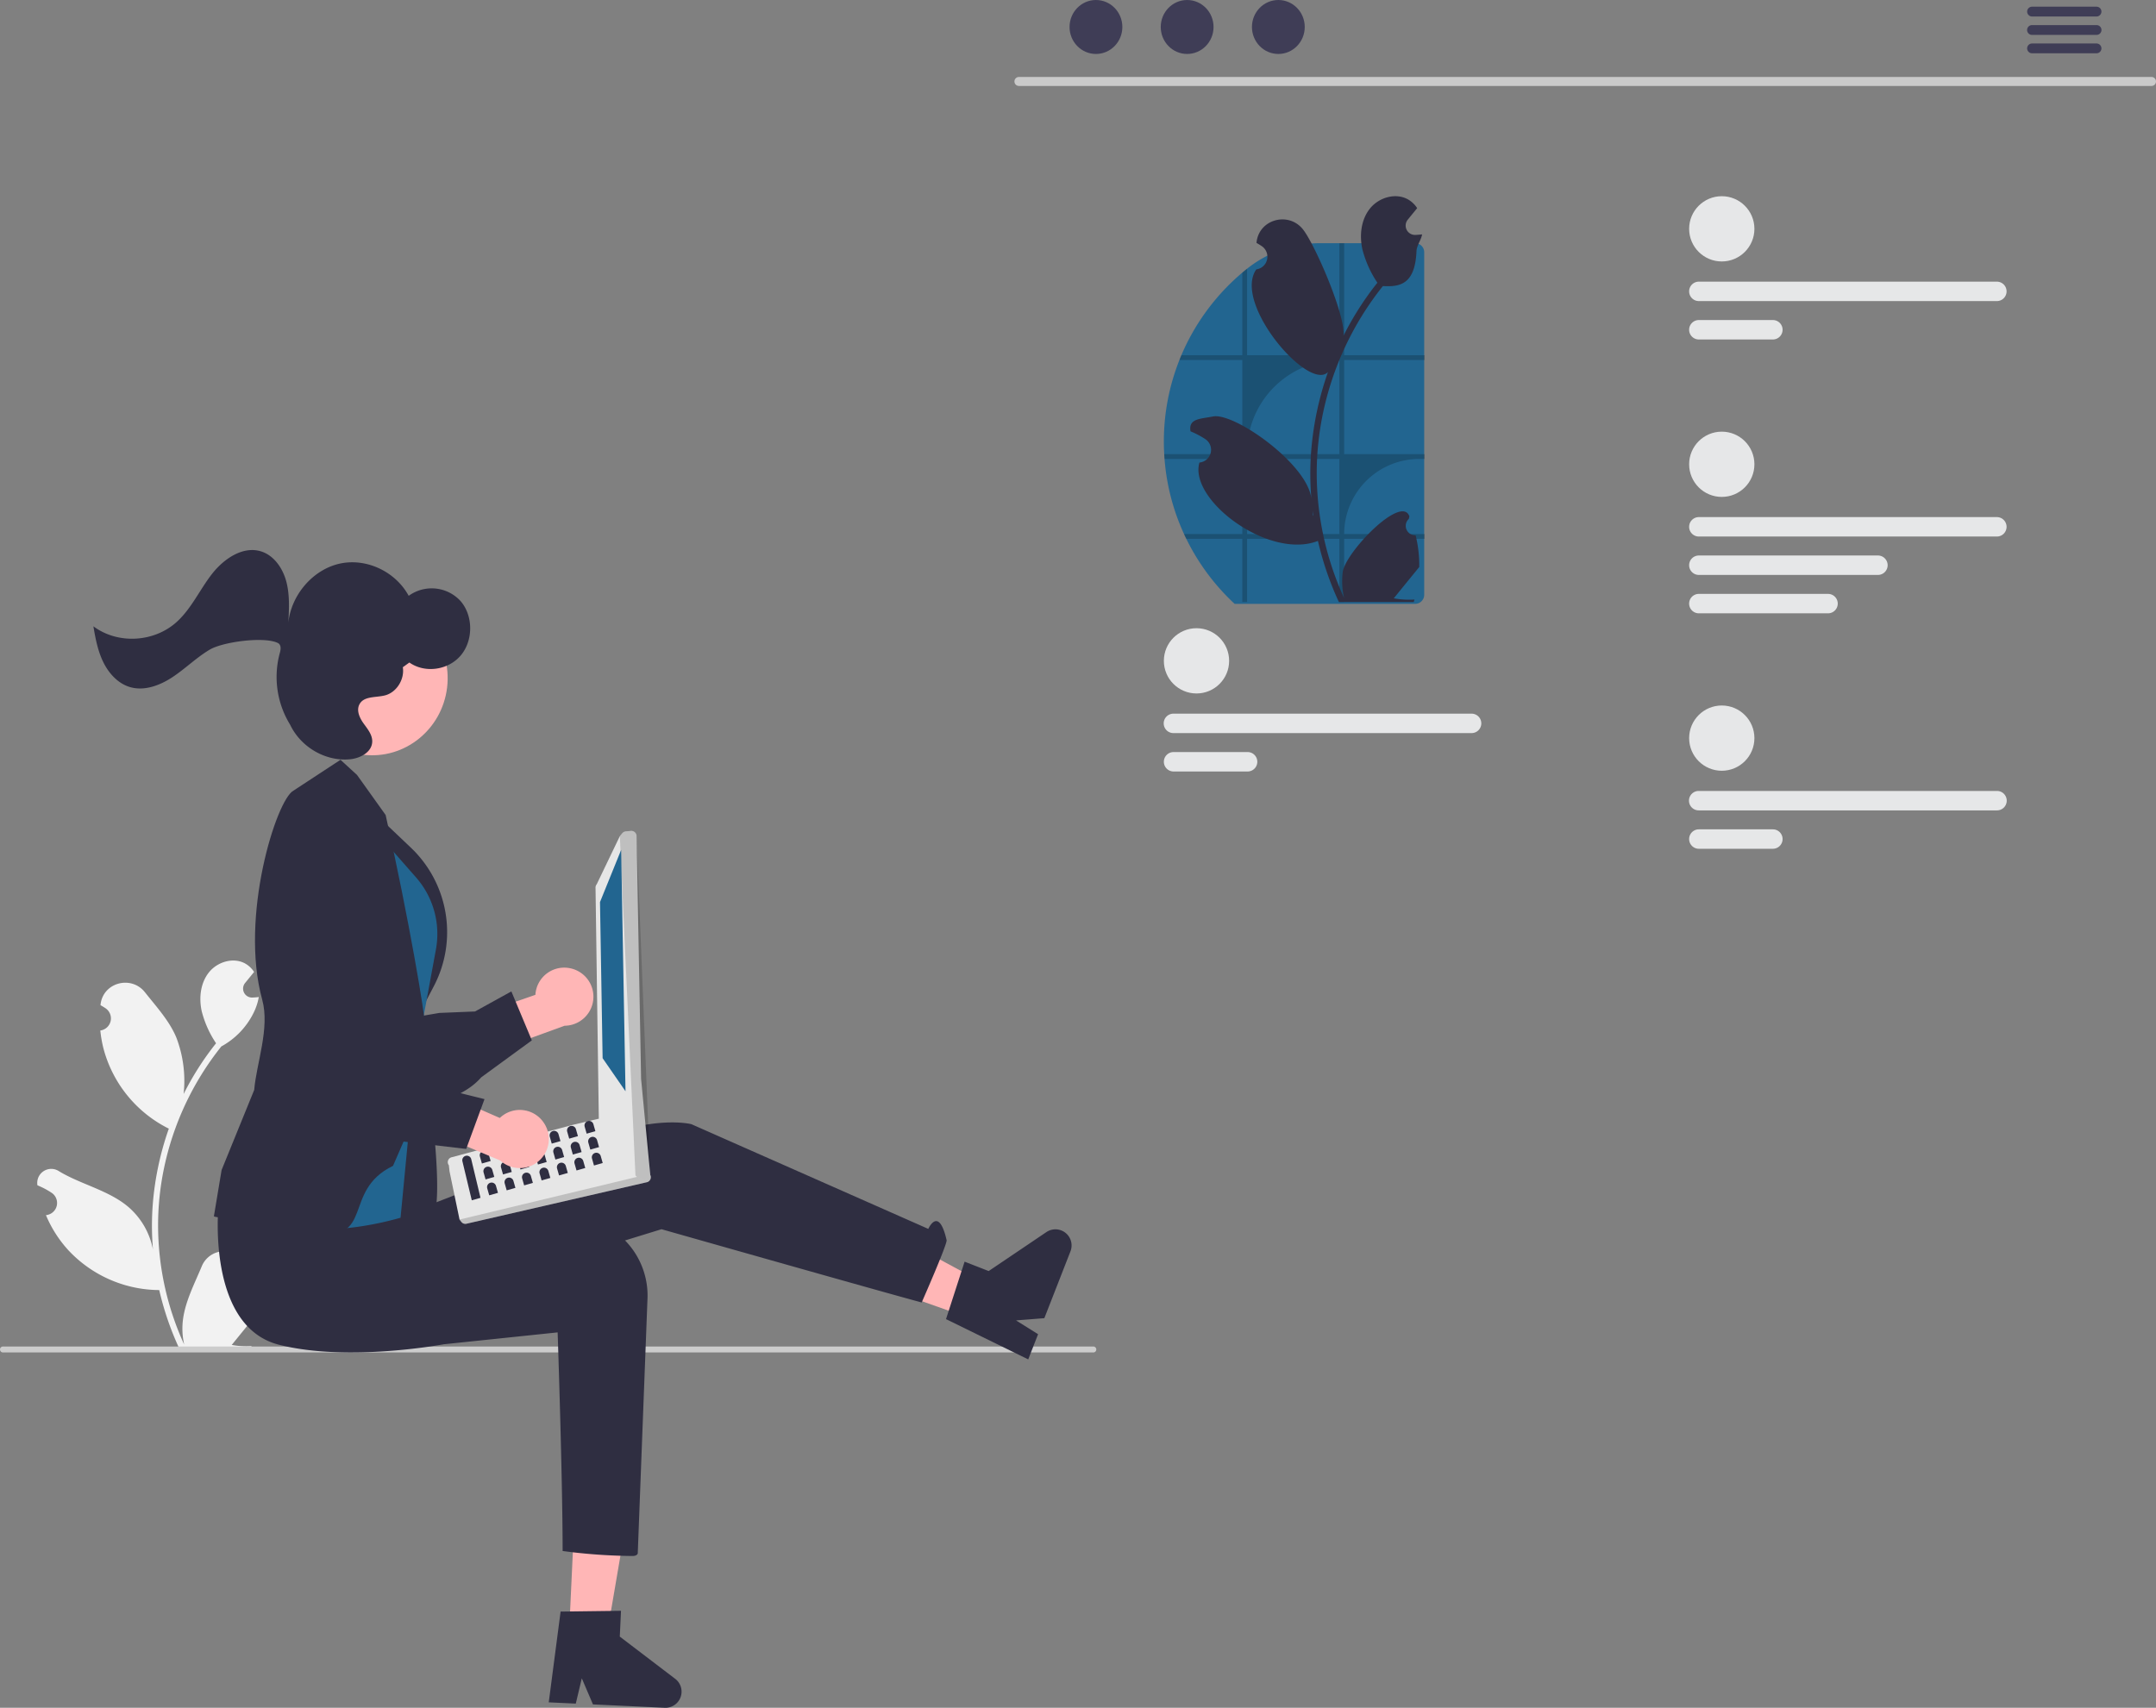 <svg xmlns="http://www.w3.org/2000/svg" data-name="Layer 1" width="864.67" height="685.078"><rect width="100%" height="100%" fill="#808080" stroke="none"/><path d="M101.306 515.34a3.613 3.613 0 0 1-2.619-6.263l.248-.985-.098-.236a9.703 9.703 0 0 0-17.899.067c-2.927 7.05-6.654 14.113-7.572 21.567a28.706 28.706 0 0 0 .504 9.873 115.086 115.086 0 0 1-10.469-47.8 111.08 111.08 0 0 1 .689-12.391q.57-5.06 1.584-10.048a116.42 116.42 0 0 1 23.087-49.341 30.983 30.983 0 0 0 12.885-13.369 23.634 23.634 0 0 0 2.15-6.458 29.36 29.36 0 0 1-1.893.175l-.596.03-.074.004a3.58 3.58 0 0 1-2.94-5.832l.813-1c.412-.514.833-1.018 1.245-1.532a1.785 1.785 0 0 0 .133-.155c.473-.586.946-1.162 1.42-1.748a10.352 10.352 0 0 0-3.394-3.28c-4.741-2.777-11.282-.854-14.706 3.435-3.435 4.288-4.083 10.304-2.89 15.662a41.485 41.485 0 0 0 5.739 12.793c-.258.329-.525.648-.782.977a117.172 117.172 0 0 0-12.23 19.375 48.71 48.71 0 0 0-2.908-22.625c-2.783-6.715-8-12.37-12.595-18.175-5.518-6.973-16.835-3.93-17.807 4.91l-.027.256q1.023.578 2.004 1.226a4.901 4.901 0 0 1-1.976 8.919l-.1.015a48.767 48.767 0 0 0 1.285 7.292 50.21 50.21 0 0 0 25 31.468c.401.206.792.411 1.193.607a119.598 119.598 0 0 0-6.438 30.296 113.435 113.435 0 0 0 .082 18.315l-.03-.216a29.974 29.974 0 0 0-10.233-17.307c-7.874-6.469-19-8.851-27.494-14.05a5.625 5.625 0 0 0-8.616 5.472l.035.227a32.928 32.928 0 0 1 3.692 1.78q1.023.577 2.004 1.225a4.901 4.901 0 0 1-1.976 8.92l-.1.014-.206.031a48.808 48.808 0 0 0 8.978 14.058 50.254 50.254 0 0 0 36.445 15.992h.01a119.562 119.562 0 0 0 8.032 23.447h28.692c.103-.32.196-.648.288-.967a32.599 32.599 0 0 1-7.94-.473c2.13-2.612 4.258-5.245 6.387-7.857a1.78 1.78 0 0 0 .134-.154c1.08-1.337 2.17-2.664 3.25-4v-.002a47.75 47.75 0 0 0-1.399-12.164Z" fill="#f2f2f2"/><path d="M439.67 541.344a1.186 1.186 0 0 1-1.19 1.19H1.19a1.19 1.19 0 0 1 0-2.38h437.29a1.187 1.187 0 0 1 1.19 1.19Z" fill="#ccc"/><path d="M228.982 388.484a11.583 11.583 0 0 0-14.259 10.59l-24.999 8.7 1.582 16.48 35.13-12.781a11.646 11.646 0 0 0 2.546-22.99Z" fill="#ffb6b6"/><path d="M188.24 436.387c-9.94 6.928-27.452 10.472-51.285 10.31a9.53 9.53 0 0 1-7.027-3.064c-6.377-6.641-6.128-21.8-6.088-23.264l-6.99-26.343c-.15-.402-4.019-11.211-.083-18.76a12.369 12.369 0 0 1 8.226-6.268c14.782-3.922 28.678 35.647 30.444 40.876l20.745-3.533 14.327-.59 14.575-8.045 8.207 19.64-20.309 14.841a25.664 25.664 0 0 1-4.742 4.2Z" fill="#2f2e41"/><path fill="#ffb6b6" d="m228.268 654.202 15.281.714 10.026-58.601-22.553-1.054-2.754 58.941z"/><path d="m224.831 646.486 24.223-.312-.484 10.35 22.224 16.935a6.472 6.472 0 0 1-4.224 11.612l-28.759-1.345-4.478-10.469-2.414 10.147-10.843-.507Z" fill="#2f2e41"/><path fill="#ffb6b6" d="m387.812 528.378 5.567-14.249-52.311-28.253-26.426 16.61 73.17 25.892z"/><path d="m379.402 529.165 7.457-23.049 9.65 3.77 23.157-15.635a6.472 6.472 0 0 1 9.65 7.719l-10.478 26.816-11.352.892 8.84 5.535-3.95 10.11ZM87.296 485.97s6.346 40.516 36.346 43.516 57.654-10.516 57.654-10.516l84-25.87s89.346 25.386 104.346 29.386c0 0 10.347-23.484 10-25-3.19-13.958-7.346-4.516-7.346-4.516l-95-42s-15-4-41 7-95.654 37.516-95.654 37.516Z" fill="#2f2e41"/><path d="M87.642 483.486s-5.003 48.537 24.22 55.952c27.78 7.048 66.099-.182 66.099-.182l45.681-4.77s2 58.696 2 87.696a220.258 220.258 0 0 0 28 2c2 0 2.133-1.048 2.133-1.048l3.873-101.444a31.658 31.658 0 0 0-32.755-33.585q-3.234.124-6.786.458c-28.102 2.695-62.99-3.034-62.99-3.034Z" fill="#2f2e41"/><path d="M168.7 413.075s11.864 71.743 3.847 77.47-19.013 5.75-19.013 5.75l-2.556-39.612Zm-19.787-88.112 15.863 15.074a46.752 46.752 0 0 1 9.2 55.603l-7.583 14.46Z" fill="#2f2e41"/><path d="m145.366 327.498 21.494 24.482a34.355 34.355 0 0 1 8.362 19.197 34.355 34.355 0 0 1-.391 9.684l-8.1 44.034-6.089 63.591s-47.003 14.242-51.814-7.75 36.538-153.238 36.538-153.238Z" fill="#226590"/><path d="M125.19 494.463c-30.897-5.15-38.466-6.172-38.938-6.352l-.472-.18 3.097-18.584 13.078-32.135c.85-10.512 6.357-24.754 3.206-36.194-9.16-33.257 5.723-80.253 12.53-83.853l18.868-12.37 6.624 6.072 11.484 16.077c9.45 42.091 15.975 81.323 15.658 83.721l-5.832 41.207-6.872 15.806c-20.848 10.06-6.829 31.051-32.43 26.785Z" fill="#2f2e41"/><path d="m181.131 464.232 48.514-12.98 4.272-1.012 3.046-.724 3.55-.839.028-.006a2.013 2.013 0 0 1 1.507.25l18.013 21.598a1.59 1.59 0 0 1 .424.38.714.714 0 0 1 .128.135 2.056 2.056 0 0 1-1.159 3.21L187.081 490.9a2.039 2.039 0 0 1-2.049-.724l-.734-.952-4.005-19.285-.285-2.505a1.996 1.996 0 0 1-.376-.787 2.028 2.028 0 0 1 1.5-2.415Z" fill="#e6e6e6"/><path d="m351.963 596.683.738.955a2.038 2.038 0 0 0 2.044.724l72.376-16.656a2.052 2.052 0 0 0 1.156-3.208.611.611 0 0 0-.126-.135Z" transform="translate(-167.665 -107.46)" opacity=".17" style="isolation:isolate"/><path d="m240.151 448.536-1.31-92.265a2.106 2.106 0 0 1 .468-1.542l9.274-19.3.963-1.171a2.132 2.132 0 0 1 1.425-.754l2.019-.188a2.107 2.107 0 0 1 2.302 1.89l1.818 97.624.002.007.9 9.4 1.068 11.162.003.014 1.666 17.366a2.062 2.062 0 0 1-.557 1.637 2.091 2.091 0 0 1-1.585.679l-1.313-.027a2.14 2.14 0 0 1-1.364-.537l-.735-.66-.34-.31-14.007-21.654a2.094 2.094 0 0 1-.697-1.37Z" fill="#e6e6e6"/><path d="m416.251 442.889 6.267 136.136.343.306.732.658a2.132 2.132 0 0 0 1.365.538l1.315.027a2.115 2.115 0 0 0 2.141-2.314l-5.46-135.57a2.108 2.108 0 0 0-2.298-1.897l-2.023.194a2.078 2.078 0 0 0-1.418.754Z" transform="translate(-167.665 -107.46)" opacity=".17" style="isolation:isolate"/><path fill="#226590" d="m249.113 340.929-8.481 20.935 1.049 62.627 9.182 13.279-1.75-96.841z"/><path d="M186.722 463.68a1.82 1.82 0 0 0-1.252 2.249l3.737 15.571 3.5-.997-3.736-15.571a1.82 1.82 0 0 0-2.249-1.252Zm7.002-1.994a1.82 1.82 0 0 0-1.252 2.25l.798 2.8 3.5-.997-.797-2.8a1.82 1.82 0 0 0-2.249-1.253Zm7.002-1.993a1.82 1.82 0 0 0-1.252 2.248l.798 2.801 3.5-.997-.797-2.8a1.82 1.82 0 0 0-2.249-1.252Zm7.002-1.994a1.82 1.82 0 0 0-1.252 2.249l.797 2.8 3.501-.996-.797-2.801a1.82 1.82 0 0 0-2.25-1.252Zm7.002-1.994a1.82 1.82 0 0 0-1.252 2.249l.797 2.8 3.501-.996-.797-2.8a1.82 1.82 0 0 0-2.25-1.253Zm7.001-1.994a1.82 1.82 0 0 0-1.252 2.25l.798 2.8 3.5-.997-.797-2.8a1.82 1.82 0 0 0-2.249-1.253Zm7.002-1.993a1.82 1.82 0 0 0-1.252 2.249l.798 2.8 3.5-.997-.797-2.8a1.82 1.82 0 0 0-2.249-1.252Zm7.002-1.994a1.82 1.82 0 0 0-1.252 2.249l.798 2.8 3.5-.996-.797-2.801a1.82 1.82 0 0 0-2.249-1.252Zm-40.541 18.347a1.82 1.82 0 0 0-1.252 2.25l.797 2.8 3.501-.997-.797-2.8a1.82 1.82 0 0 0-2.25-1.253Zm7.001-1.993a1.82 1.82 0 0 0-1.252 2.249l.798 2.8 3.5-.996-.797-2.801a1.82 1.82 0 0 0-2.249-1.252Zm7.002-1.994a1.82 1.82 0 0 0-1.252 2.249l.798 2.8 3.5-.996-.797-2.8a1.82 1.82 0 0 0-2.249-1.253Zm7.003-1.994a1.82 1.82 0 0 0-1.253 2.25l.798 2.8 3.5-.997-.797-2.8a1.82 1.82 0 0 0-2.249-1.253Zm7-1.993a1.82 1.82 0 0 0-1.251 2.249l.797 2.8 3.501-.997-.797-2.8a1.82 1.82 0 0 0-2.25-1.252Zm7.003-1.994a1.82 1.82 0 0 0-1.252 2.249l.797 2.8 3.501-.996-.797-2.801a1.82 1.82 0 0 0-2.25-1.252Zm7.002-1.993a1.82 1.82 0 0 0-1.252 2.248l.797 2.8 3.501-.996-.798-2.8a1.82 1.82 0 0 0-2.248-1.253Zm-40.542 18.347a1.82 1.82 0 0 0-1.252 2.249l.797 2.8 3.501-.997-.797-2.8a1.82 1.82 0 0 0-2.249-1.252Zm7.002-1.994a1.82 1.82 0 0 0-1.252 2.249l.797 2.8 3.501-.996-.797-2.801a1.82 1.82 0 0 0-2.25-1.252Zm7.002-1.993a1.82 1.82 0 0 0-1.252 2.248l.797 2.8 3.501-.996-.797-2.8a1.82 1.82 0 0 0-2.25-1.253Zm7.002-1.994a1.82 1.82 0 0 0-1.252 2.248l.797 2.801 3.5-.997-.797-2.8a1.82 1.82 0 0 0-2.248-1.252Zm7.001-1.994a1.82 1.82 0 0 0-1.252 2.249l.798 2.8 3.5-.996-.797-2.801a1.82 1.82 0 0 0-2.249-1.252Zm7.002-1.994a1.82 1.82 0 0 0-1.252 2.249l.798 2.8 3.5-.996-.797-2.8a1.82 1.82 0 0 0-2.249-1.253Zm7.002-1.994a1.82 1.82 0 0 0-1.252 2.25l.797 2.8 3.501-.997-.797-2.8a1.82 1.82 0 0 0-2.249-1.253Z" fill="#2f2e41"/><path d="M218.103 450.41a11.583 11.583 0 0 0-17.656-1.937l-24.242-10.628-10.051 13.157 34.445 14.528a11.646 11.646 0 0 0 17.504-15.12Z" fill="#ffb6b6"/><path d="M155.653 457.81c-11.998-1.684-27.245-10.998-44.605-27.33a9.53 9.53 0 0 1-3.066-7.025c-.157-9.206 10.337-20.148 11.362-21.194l12.796-24.064c.164-.397 4.68-10.952 12.7-13.807a12.369 12.369 0 0 1 10.294 1.001c13.503 7.18-3.227 45.637-5.49 50.67l17.61 11.523 10.901 9.313 16.157 4.018-7.345 19.978-24.981-2.936a25.664 25.664 0 0 1-6.333-.147Z" fill="#2f2e41"/><ellipse cx="317.082" cy="379.669" rx="30.782" ry="30.111" transform="rotate(-83.168 172.697 420.415)" fill="#ffb6b6"/><path d="M71.004 249.368c5.792-5.317 9.15-12.89 14.019-19.133 4.869-6.243 12.66-11.42 19.941-8.958 5.019 1.696 8.454 6.716 9.861 12.022 1.407 5.307 1.115 10.938.813 16.452 1.223-11.26 9.937-21.274 20.573-23.64 10.635-2.365 22.369 3.1 27.7 12.903a15.695 15.695 0 0 1 20.749 2.046c5.122 5.814 5.222 15.723.22 21.757s-14.43 7.375-20.699 2.945l-2.631 1.897c.775 4.825-2.473 10.027-7.032 11.262-3.697 1.002-8.647.169-10.41 3.711-1.233 2.476.16 5.442 1.756 7.65 1.595 2.206 3.526 4.519 3.417 7.295-.165 4.188-4.8 6.581-8.803 6.99-9.65.984-19.556-4.617-23.979-13.56q-.128-.258-.283-.52a36.55 36.55 0 0 1-3.975-28.624c.535-1.88.398-3.343-.869-3.955-5.477-2.647-21.975-.446-27.264 2.695-5.29 3.142-9.758 7.603-14.898 11.006-5.14 3.403-11.452 5.747-17.247 3.958-4.64-1.432-8.264-5.36-10.481-9.84-2.217-4.48-3.2-9.51-4.022-14.49 9.765 7.317 24.427 6.5 33.544-1.869Z" fill="#2f2e41"/><path d="M862.903 34.484H408.61a1.807 1.807 0 0 1 0-3.613h454.293a1.807 1.807 0 0 1 0 3.613Z" fill="#cacaca"/><ellipse cx="439.534" cy="10.823" rx="10.588" ry="10.823" fill="#3f3d56"/><ellipse cx="476.109" cy="10.823" rx="10.588" ry="10.823" fill="#3f3d56"/><ellipse cx="512.684" cy="10.823" rx="10.588" ry="10.823" fill="#3f3d56"/><path d="M840.882 2.683H814.9a1.968 1.968 0 0 0 0 3.934h25.98a1.968 1.968 0 0 0 0-3.934Zm0 7.384H814.9a1.968 1.968 0 0 0 0 3.935h25.98a1.968 1.968 0 0 0 0-3.935Zm0 7.375H814.9a1.968 1.968 0 0 0 0 3.934h25.98a1.968 1.968 0 0 0 0-3.934Z" fill="#3f3d56"/><path d="m66.45 449.706.015-.02-.015.04Z" fill="#2f2e41"/><circle cx="690.523" cy="91.795" r="13.089" fill="#e6e7e8"/><path d="M800.846 120.78H681.33a3.898 3.898 0 1 1 0-7.796h119.515a3.898 3.898 0 1 1 0 7.796Zm-89.831 15.402h-29.684a3.898 3.898 0 1 1 0-7.796h29.684a3.898 3.898 0 0 1 0 7.796Z" fill="#e6e7e8"/><circle cx="690.523" cy="296.1" r="13.089" fill="#e6e7e8"/><path d="M800.846 325.084H681.33a3.898 3.898 0 1 1 0-7.795h119.515a3.898 3.898 0 1 1 0 7.795Zm-89.831 15.402h-29.684a3.898 3.898 0 1 1 0-7.796h29.684a3.898 3.898 0 0 1 0 7.796Z" fill="#e6e7e8"/><circle cx="479.859" cy="265.096" r="13.089" fill="#e6e7e8"/><path d="M590.181 294.08H470.667a3.898 3.898 0 1 1 0-7.795h119.514a3.898 3.898 0 1 1 0 7.796Zm-89.831 15.403h-29.683a3.898 3.898 0 1 1 0-7.796h29.684a3.898 3.898 0 1 1 0 7.796Z" fill="#e6e7e8"/><circle cx="690.523" cy="186.247" r="13.089" fill="#e6e7e8"/><path d="M800.846 215.231H681.33a3.898 3.898 0 1 1 0-7.796h119.515a3.898 3.898 0 1 1 0 7.796Zm-47.698 15.402H681.33a3.898 3.898 0 1 1 0-7.796h71.817a3.898 3.898 0 0 1 0 7.796Zm-20.01 15.402H681.33a3.898 3.898 0 1 1 0-7.796h51.807a3.898 3.898 0 0 1 0 7.796Z" fill="#e6e7e8"/><path d="M571.182 101.188v137.428a3.625 3.625 0 0 1-3.615 3.62h-72.411a88.849 88.849 0 0 1-19.387-26.085 45.2 45.2 0 0 1-.904-1.916 88.005 88.005 0 0 1-7.824-30.125 49.778 49.778 0 0 1-.129-1.926 84.4 84.4 0 0 1-.143-5.019 88.44 88.44 0 0 1 6.239-32.743 53.46 53.46 0 0 1 .78-1.926 88.976 88.976 0 0 1 24.445-33.133q.948-.808 1.916-1.571l.149-.119a46.837 46.837 0 0 1 29.225-10.115h38.043a3.627 3.627 0 0 1 3.616 3.63Z" fill="#226590"/><path d="M571.375 144.422v-1.926H539.08V97.558h-1.921v44.938h-37.01v-34.704q-.971.763-1.917 1.57v33.134h-24.445a54.08 54.08 0 0 0-.78 1.926h25.225v37.762h-31.32c.03.647.074 1.284.128 1.926h31.192v30.125h-23.368a45.2 45.2 0 0 0 .904 1.916h22.464v25.324h1.916v-25.324h37.01v25.324h1.922v-25.324h32.294v-1.916H539.08a30.12 30.12 0 0 1 30.125-30.125h2.169v-1.926H539.08v-37.762Zm-34.215 69.813h-37.01V184.11h37.01Zm0-32.051h-37.01v-.756a37.008 37.008 0 0 1 37.01-37.006Z" opacity=".2"/><path d="M567.733 214.72a3.78 3.78 0 0 1-2.74-6.551l.26-1.03-.104-.247c-3.48-8.298-25.685 14.833-26.645 22.632a30.029 30.029 0 0 0 .528 10.327 120.392 120.392 0 0 1-10.952-50.002 116.202 116.202 0 0 1 .72-12.964q.598-5.293 1.657-10.51a121.787 121.787 0 0 1 24.152-51.617c6.874.384 12.898-.663 13.48-13.985.103-2.37 1.86-4.422 2.248-6.756-.656.086-1.323.14-1.98.183l-.623.032-.077.004a3.745 3.745 0 0 1-3.076-6.102l.85-1.045c.43-.538.872-1.065 1.302-1.603a1.868 1.868 0 0 0 .14-.161c.495-.614.99-1.216 1.485-1.83a10.83 10.83 0 0 0-3.55-3.431c-4.96-2.905-11.802-.893-15.384 3.593-3.593 4.486-4.271 10.78-3.023 16.384a43.398 43.398 0 0 0 6.003 13.383c-.27.345-.55.678-.818 1.022a122.574 122.574 0 0 0-12.794 20.268c1.017-7.938-11.411-36.608-16.217-42.68-5.773-7.294-17.611-4.11-18.629 5.136l-.028.268q1.07.604 2.096 1.282a5.127 5.127 0 0 1-2.067 9.33l-.105.017c-9.555 13.643 21.078 49.155 28.746 41.181a125.112 125.112 0 0 0-6.735 31.693 118.663 118.663 0 0 0 .086 19.16l-.032-.226c-1.704-13.882-30.931-34.523-39.466-32.803-4.917.99-9.76.765-9.013 5.724q.017.12.036.238a34.445 34.445 0 0 1 3.862 1.861q1.07.604 2.096 1.282a5.127 5.127 0 0 1-2.067 9.33l-.104.017c-.076.01-.14.021-.215.032-4.35 14.967 27.907 39.12 47.517 31.435h.011a125.076 125.076 0 0 0 8.402 24.528h30.015c.107-.334.204-.678.3-1.011a34.102 34.102 0 0 1-8.304-.495c2.227-2.733 4.453-5.487 6.68-8.22a1.866 1.866 0 0 0 .14-.16c1.13-1.4 2.27-2.787 3.4-4.185v-.002a49.952 49.952 0 0 0-1.463-12.725Zm-34.371-67.613.016-.021-.016.043Zm-6.648 59.933-.259-.581c.011-.42.011-.84 0-1.27 0-.118-.021-.236-.021-.355.097.743.183 1.485.29 2.227Z" fill="#2f2e41"/></svg>